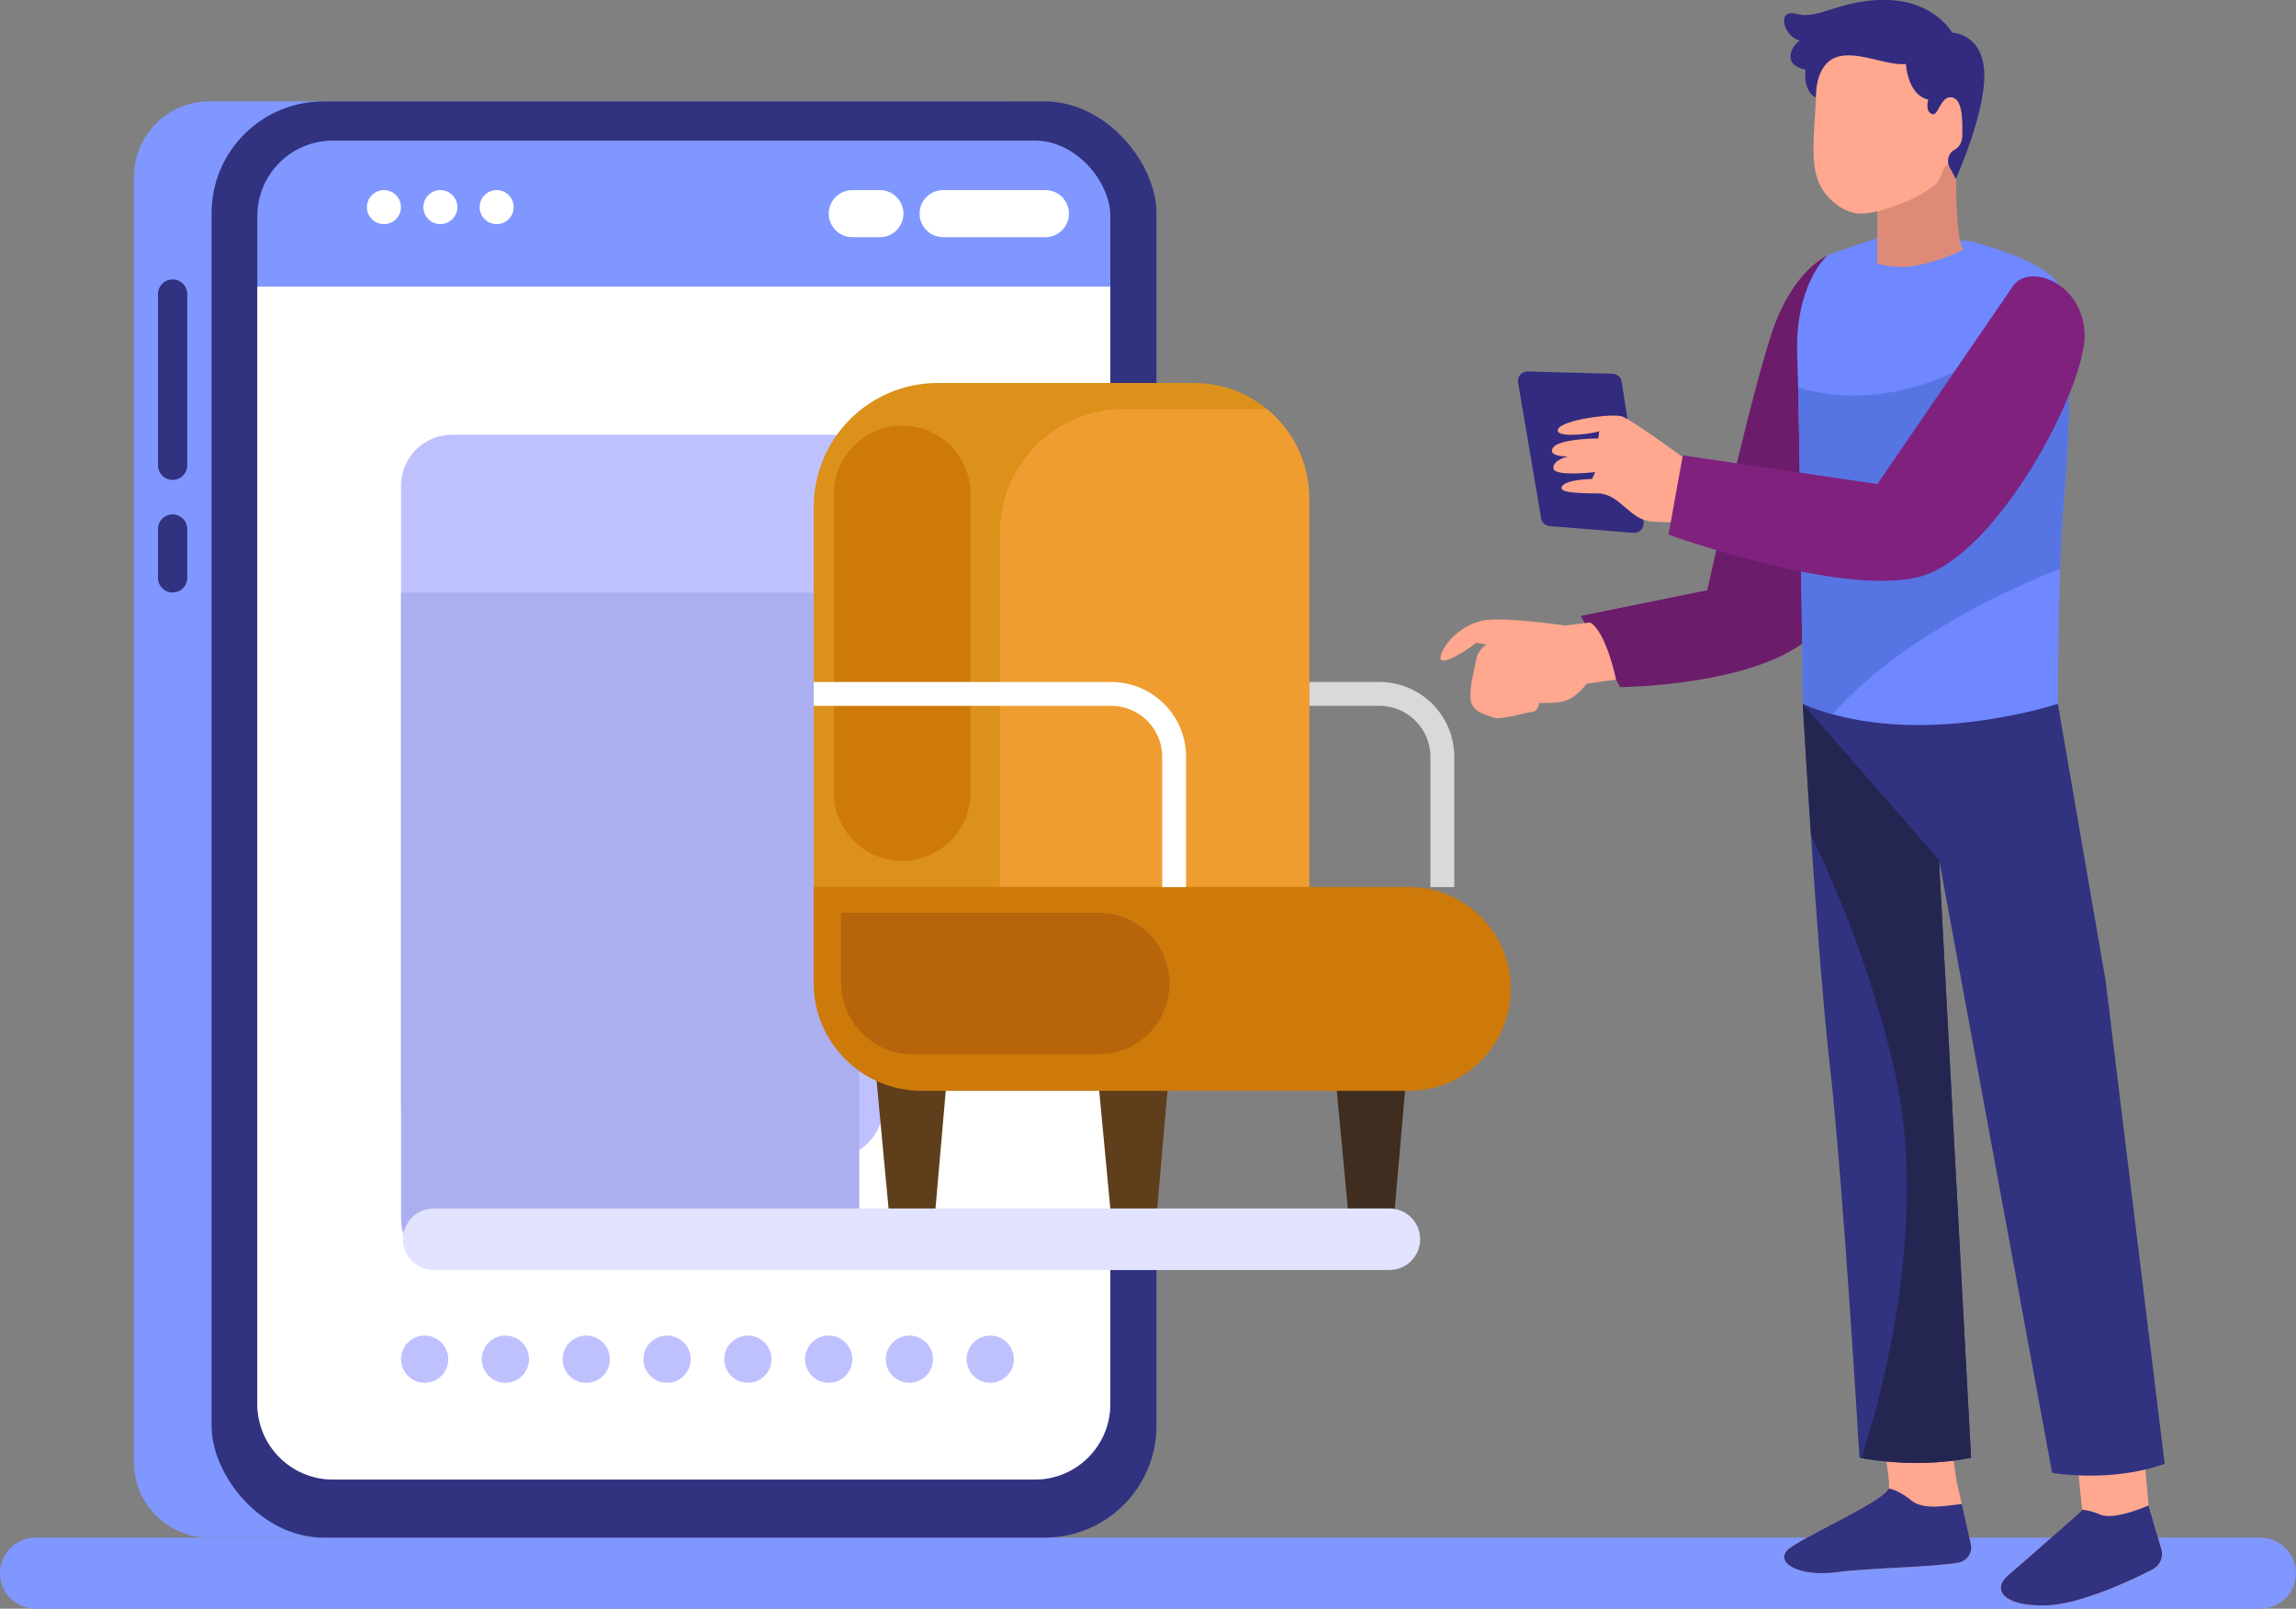 <?xml version="1.0" encoding="UTF-8"?><svg id="Layer_2" xmlns="http://www.w3.org/2000/svg" viewBox="0 0 288.65 202.25"><rect x="0" y="0" width="288.65" height="202.25" fill="#808080" stroke="none"/><defs><style>.cls-1{fill:#fff;}.cls-2{fill:#5674e2;}.cls-3{fill:#ce7a0b;}.cls-4{fill:#7f97ff;}.cls-5{fill:#6b1c6b;}.cls-6{fill:#5f3e1b;}.cls-7{fill:#ef9d30;}.cls-8{fill:#abafef;}.cls-9{stroke:#fff;}.cls-9,.cls-10{fill:none;stroke-miterlimit:10;stroke-width:3px;}.cls-11{fill:#ffa78f;}.cls-12{fill:#322b80;}.cls-13{fill:#6f87ff;}.cls-14{fill:#313280;}.cls-15{fill:#dd8b78;}.cls-16{fill:#bfc1ff;}.cls-17{fill:#242651;}.cls-18{fill:#80217e;}.cls-10{stroke:#d9d9d9;}.cls-19{fill:#b7650b;}.cls-20{fill:#3f2d1f;}.cls-21{fill:#e1e3ff;}.cls-22{fill:#dc911b;}</style></defs><g id="OBJECT"><g><path class="cls-4" d="M284.17,202.25H4.47c-2.47,0-4.47-2-4.47-4.47H0c0-2.47,2-4.47,4.47-4.47H284.17c2.47,0,4.47,2,4.47,4.47h0c0,2.47-2,4.47-4.47,4.47Z"/><g><path class="cls-11" d="M246.17,196.47c-3.74,.6-11.16,.64-15.1,1.17-4.91,.67-7.77-1.15-6.44-2.67,1.29-1.48,12.06-6.08,12.82-7.84,.03-.05,.04-.11,.04-.16,.09-1.62-1.24-8.28-1.24-8.28l8.76,.57,.95,6.86,.67,2.98,1.13,5.04c.24,1.08-.48,2.16-1.59,2.33Z"/><path class="cls-11" d="M270.64,197.3c-2.92,1.49-9.24,4.45-13.47,4.53-5.65,.12-6.61-2.16-4.76-3.73s9.36-8.22,9.36-8.22v-.08l-.97-9.16,8.53-.23,.79,8.87s0,.03,.03,.08l1.59,5.43c.28,1-.18,2.05-1.1,2.51Z"/><path class="cls-14" d="M270.64,197.3c-2.92,1.49-9.24,4.45-13.47,4.53-5.65,.12-6.61-2.16-4.76-3.73s9.36-8.22,9.36-8.22v-.08c.53,.05,1.32,.21,2.25,.61,1.78,.79,6.09-1.14,6.09-1.14,0,0,0,.03,.03,.08l1.59,5.43c.28,1-.18,2.05-1.1,2.51Z"/><path class="cls-14" d="M246.17,196.47c-3.74,.6-11.16,.64-15.1,1.17-4.91,.67-7.77-1.15-6.44-2.67,1.29-1.48,12.06-6.08,12.82-7.84,.55,.1,1.51,.44,2.84,1.51,1.6,1.31,4.65,.6,6.35,.45l1.13,5.04c.24,1.08-.48,2.16-1.59,2.33Z"/><path class="cls-14" d="M272.15,184.03c-6.79,2.44-14.16,1.14-14.16,1.14l-14.21-77.07s0,.04,0,.12c0,.03,0,.05,0,.09l4.02,74.96c-6.41,1.31-12.55,.28-13.8,.04-.15-.03-.23-.04-.23-.04,0,0-2-34.03-3.72-49.27-.87-7.76-1.74-19.43-2.38-29-.62-9.23-1.03-16.51-1.03-16.51h32.07l6.01,34.85,7.42,60.7Z"/><path class="cls-5" d="M229.83,32.09s-4.34,1.73-7.01,9.54-8.19,32.57-8.19,32.57l-15.9,3.24,4.96,8.95s22.29-.19,26.14-9.33c3.85-9.14,0-44.96,0-44.96Z"/><path class="cls-12" d="M190.85,48.09l2.9,17.07c.09,.53,.53,.94,1.07,.98l10.54,.85c.76,.06,1.38-.61,1.27-1.36l-2.76-17.64c-.09-.56-.57-.99-1.14-1l-10.68-.29c-.75-.02-1.32,.65-1.2,1.38Z"/><path class="cls-11" d="M212.3,58s-7.17-5.25-8.38-5.65c-1.21-.4-7.37,.4-8.02,1.56-.66,1.16,3.78,.76,5.15,.3l-.1,.91s-4.9,0-5.7,1.16,1.87,1.11,1.87,1.11c0,0-1.97,.45-1.82,1.51,.15,1.06,5.25,.45,5.25,.45l-.4,.86s-3.08,.05-3.73,.86c-.66,.81,1.51,.96,4.39,.96s3.99,3.34,6.86,3.54c2.88,.2,3.53,0,3.53,0l1.11-7.58Z"/><path class="cls-13" d="M259.44,63.34c-.2,2.06-.35,5-.45,8.14-.26,7.86-.27,17-.27,17,0,0-15.09,5.02-28.35,1.31-1.26-.36-2.51-.78-3.72-1.31,0,0-.3-27.41-.59-39.77-.04-1.65-.08-3.04-.12-4.05-.3-8.59,3.48-12.37,3.88-12.58,.41-.2,7.8-2.71,7.8-2.71l10.2,.98s8.79,2.13,10.94,5.32c.1,.15,.2,.33,.28,.53,1.8,4.26,1.05,20.45,.39,27.14Z"/><path class="cls-2" d="M259.44,63.34c-.2,2.06-.35,5-.45,8.14-9.12,3.68-20.96,9.7-28.62,18.31-1.26-.36-2.51-.78-3.72-1.31,0,0-.3-27.41-.59-39.77,3.21,.97,6.93,1.37,11.17,.7,10.58-1.67,17.98-8.64,21.81-13.22,1.8,4.26,1.05,20.45,.39,27.14Z"/><path class="cls-15" d="M245.92,22.48s-.05,7.67,.9,8.95c0,0-2.71,1.29-5.57,1.9-2.86,.62-5.24-.19-5.24-.19v-7.38l8.66-5.6,1.24,2.31Z"/><path class="cls-11" d="M245.73,11.24c-.32-.07-.61-.04-.87,.06,.01-1.95-.06-3.35-.06-3.35,0,0-12.68-3.66-15.64,0,0,0-.86,1.63-.86,4.05s-.7,6.93,0,9.88c.7,2.96,3.5,4.98,5.6,4.98,2.99,0,9.18-2.71,9.88-4.29,.39-.87,.76-1.71,.76-1.71,0,0,1.95-.67,2.52-2.71,.57-2.05,.38-6.52-1.33-6.91Z"/><path class="cls-12" d="M245.42,4.1S243.25,.2,237.39,0c-5.86-.19-8.71,2.52-11.48,1.76-2.76-.76-1.57,3,.38,3.33,0,0-1.24,.81-1.19,2.1s1.9,1.57,1.9,1.57c0,0-.43,2.57,1.28,3.52,0,0-.14-4.05,2.48-5.05,2.62-1,6.42,1.1,8.85,.81,0,0,.19,3.9,2.81,4.48,0,0-.43,1.43,.43,1.81s1.06-2.21,2.43-2.1c1.38,.1,1.47,2.53,1.42,4.82-.02,.96-.47,1.49-.99,1.78-.76,.43-1.03,1.38-.62,2.15l.8,1.5s3.71-8.19,3.57-13.24c-.14-5.05-4.06-5.14-4.06-5.14Z"/><path class="cls-18" d="M253.11,35.91l-17.09,24.95-24.46-3.61-1.8,9.96s21.89,7.94,31.67,5.27,21.02-24.19,20.64-30.66c-.38-6.48-7.07-8.66-8.95-5.9Z"/><path class="cls-11" d="M199.9,78.26l-3.11,.38s-7.05-1.02-9.9-.7c-2.86,.32-5.4,2.86-5.78,4.57s3.87-1.14,4.51-1.71l1.27,.25s-1.08,.51-1.33,2c-.25,1.49-.76,2.89-.7,4.67s1.9,2.1,2.86,2.48,4.06-.63,4.89-.7c.83-.06,.89-1.14,.89-1.14,0,0,2.48,.19,3.75-.44,1.27-.63,2.22-1.97,2.22-1.97l3.7-.51s-1.23-6.03-3.26-7.17Z"/><path class="cls-17" d="M247.81,183.27c-6.41,1.31-12.55,.28-13.8,.04,2.3-7,8.72-29.45,4.07-49.16-2.84-12.06-7-22.15-10.4-29.15-.62-9.23-1.03-16.51-1.03-16.51l17.13,19.62s0,.04,0,.12c0,.03,0,.05,0,.09l4.02,74.96Z"/></g><g><g><path class="cls-4" d="M16.84,22.22V183.82c0,5.24,4.24,9.49,9.48,9.49H126.15c5.24,0,9.48-4.25,9.48-9.49V22.22c0-5.23-4.24-9.48-9.48-9.48H26.33c-5.24,0-9.48,4.25-9.48,9.48Z"/><rect class="cls-14" x="26.59" y="12.74" width="118.79" height="180.56" rx="14.06" ry="14.06" transform="translate(171.98 206.05) rotate(180)"/><rect class="cls-4" x="32.35" y="17.68" width="107.24" height="168.33" rx="9.48" ry="9.48"/><path class="cls-14" d="M21.7,60.33h0c1.02,0,1.84-.82,1.84-1.84v-21.52c0-1.02-.82-1.84-1.84-1.84h0c-1.02,0-1.84,.82-1.84,1.84v21.52c0,1.02,.82,1.84,1.84,1.84Z"/><path class="cls-14" d="M21.7,74.49h0c1.02,0,1.84-.82,1.84-1.84v-6.14c0-1.02-.82-1.84-1.84-1.84h0c-1.02,0-1.84,.82-1.84,1.84v6.14c0,1.02,.82,1.84,1.84,1.84Z"/><path class="cls-1" d="M32.35,36.03V176.53c0,5.23,4.25,9.48,9.48,9.48h88.27c5.24,0,9.48-4.25,9.48-9.48V36.03H32.35Z"/><path class="cls-1" d="M118.57,29.82h12.86c1.64,0,2.96-1.33,2.96-2.96h0c0-1.64-1.33-2.96-2.96-2.96h-12.86c-1.64,0-2.96,1.33-2.96,2.96h0c0,1.64,1.33,2.96,2.96,2.96Z"/><path class="cls-1" d="M107.15,29.82h3.47c1.64,0,2.96-1.33,2.96-2.96h0c0-1.64-1.33-2.96-2.96-2.96h-3.47c-1.64,0-2.96,1.33-2.96,2.96h0c0,1.64,1.33,2.96,2.96,2.96Z"/><circle class="cls-1" cx="62.44" cy="26.04" r="2.14"/><path class="cls-1" d="M53.22,26.04c0,1.18,.96,2.14,2.14,2.14s2.14-.96,2.14-2.14-.96-2.14-2.14-2.14-2.14,.96-2.14,2.14Z"/><path class="cls-1" d="M46.13,26.04c0,1.18,.96,2.14,2.14,2.14s2.14-.96,2.14-2.14-.96-2.14-2.14-2.14-2.14,.96-2.14,2.14Z"/><rect class="cls-16" x="50.42" y="54.66" width="60.58" height="90.92" rx="6.39" ry="6.39"/><path class="cls-8" d="M108.02,80.87v78.71H56.81c-3.53,0-6.39-2.86-6.39-6.39V74.49h51.22c3.53,0,6.38,2.85,6.38,6.38Z"/><circle class="cls-16" cx="53.39" cy="170.88" r="2.97"/><path class="cls-16" d="M66.51,170.88c0,1.64-1.33,2.97-2.97,2.97s-2.97-1.33-2.97-2.97,1.33-2.97,2.97-2.97,2.97,1.33,2.97,2.97Z"/><circle class="cls-16" cx="73.7" cy="170.88" r="2.97"/><path class="cls-16" d="M86.83,170.88c0,1.64-1.33,2.97-2.97,2.97s-2.97-1.33-2.97-2.97,1.33-2.97,2.97-2.97,2.97,1.33,2.97,2.97Z"/><circle class="cls-16" cx="94.02" cy="170.88" r="2.97"/><path class="cls-16" d="M107.15,170.88c0,1.64-1.33,2.97-2.97,2.97s-2.97-1.33-2.97-2.97,1.33-2.97,2.97-2.97,2.97,1.33,2.97,2.97Z"/><path class="cls-16" d="M117.3,170.88c0,1.64-1.33,2.97-2.97,2.97s-2.97-1.33-2.97-2.97,1.33-2.97,2.97-2.97,2.97,1.33,2.97,2.97Z"/><circle class="cls-16" cx="124.49" cy="170.88" r="2.97"/></g><g><polygon class="cls-6" points="110.04 134.15 112.27 157.9 117.09 157.9 119.16 134.15 110.04 134.15"/><polygon class="cls-6" points="137.91 134.15 140.15 157.9 144.97 157.9 147.03 134.15 137.91 134.15"/><polygon class="cls-20" points="167.78 134.15 170.01 157.9 174.83 157.9 176.9 134.15 167.78 134.15"/><path class="cls-10" d="M136.02,87.24h37.39c4.37,0,7.92,3.54,7.92,7.92v16.37"/><path class="cls-22" d="M164.59,62.64v51.1h-62.29V63.74c0-8.61,6.98-15.59,15.59-15.59h32.2c3.48,0,6.66,1.22,9.17,3.27,3.25,2.66,5.33,6.7,5.33,11.23Z"/><path class="cls-7" d="M164.59,62.64v51.1h-38.89v-46.73c0-8.61,6.98-15.59,15.59-15.59h17.97c3.25,2.66,5.33,6.7,5.33,11.23Z"/><path class="cls-3" d="M113.42,108.23h0c-4.75,0-8.6-3.85-8.6-8.6V62.11c0-4.75,3.85-8.6,8.6-8.6h0c4.75,0,8.6,3.85,8.6,8.6v37.52c0,4.75-3.85,8.6-8.6,8.6Z"/><path class="cls-3" d="M102.29,111.52h74.83c7.07,0,12.81,5.74,12.81,12.81h0c0,7.07-5.74,12.81-12.81,12.81h-61.26c-7.49,0-13.57-6.08-13.57-13.57v-12.05h0Z"/><path class="cls-19" d="M138.14,132.55h-23.4c-4.97,0-9.01-4.03-9.01-9.01v-8.78h32.41c4.91,0,8.89,3.98,8.89,8.89h0c0,4.91-3.98,8.89-8.89,8.89Z"/><path class="cls-9" d="M102.3,87.24h37.39c4.37,0,7.92,3.54,7.92,7.92v16.37"/></g><path class="cls-21" d="M174.67,159.67H54.53c-2.14,0-3.87-1.73-3.87-3.87h0c0-2.14,1.73-3.87,3.87-3.87h120.14c2.14,0,3.87,1.73,3.87,3.87h0c0,2.14-1.73,3.87-3.87,3.87Z"/></g></g></g></svg>